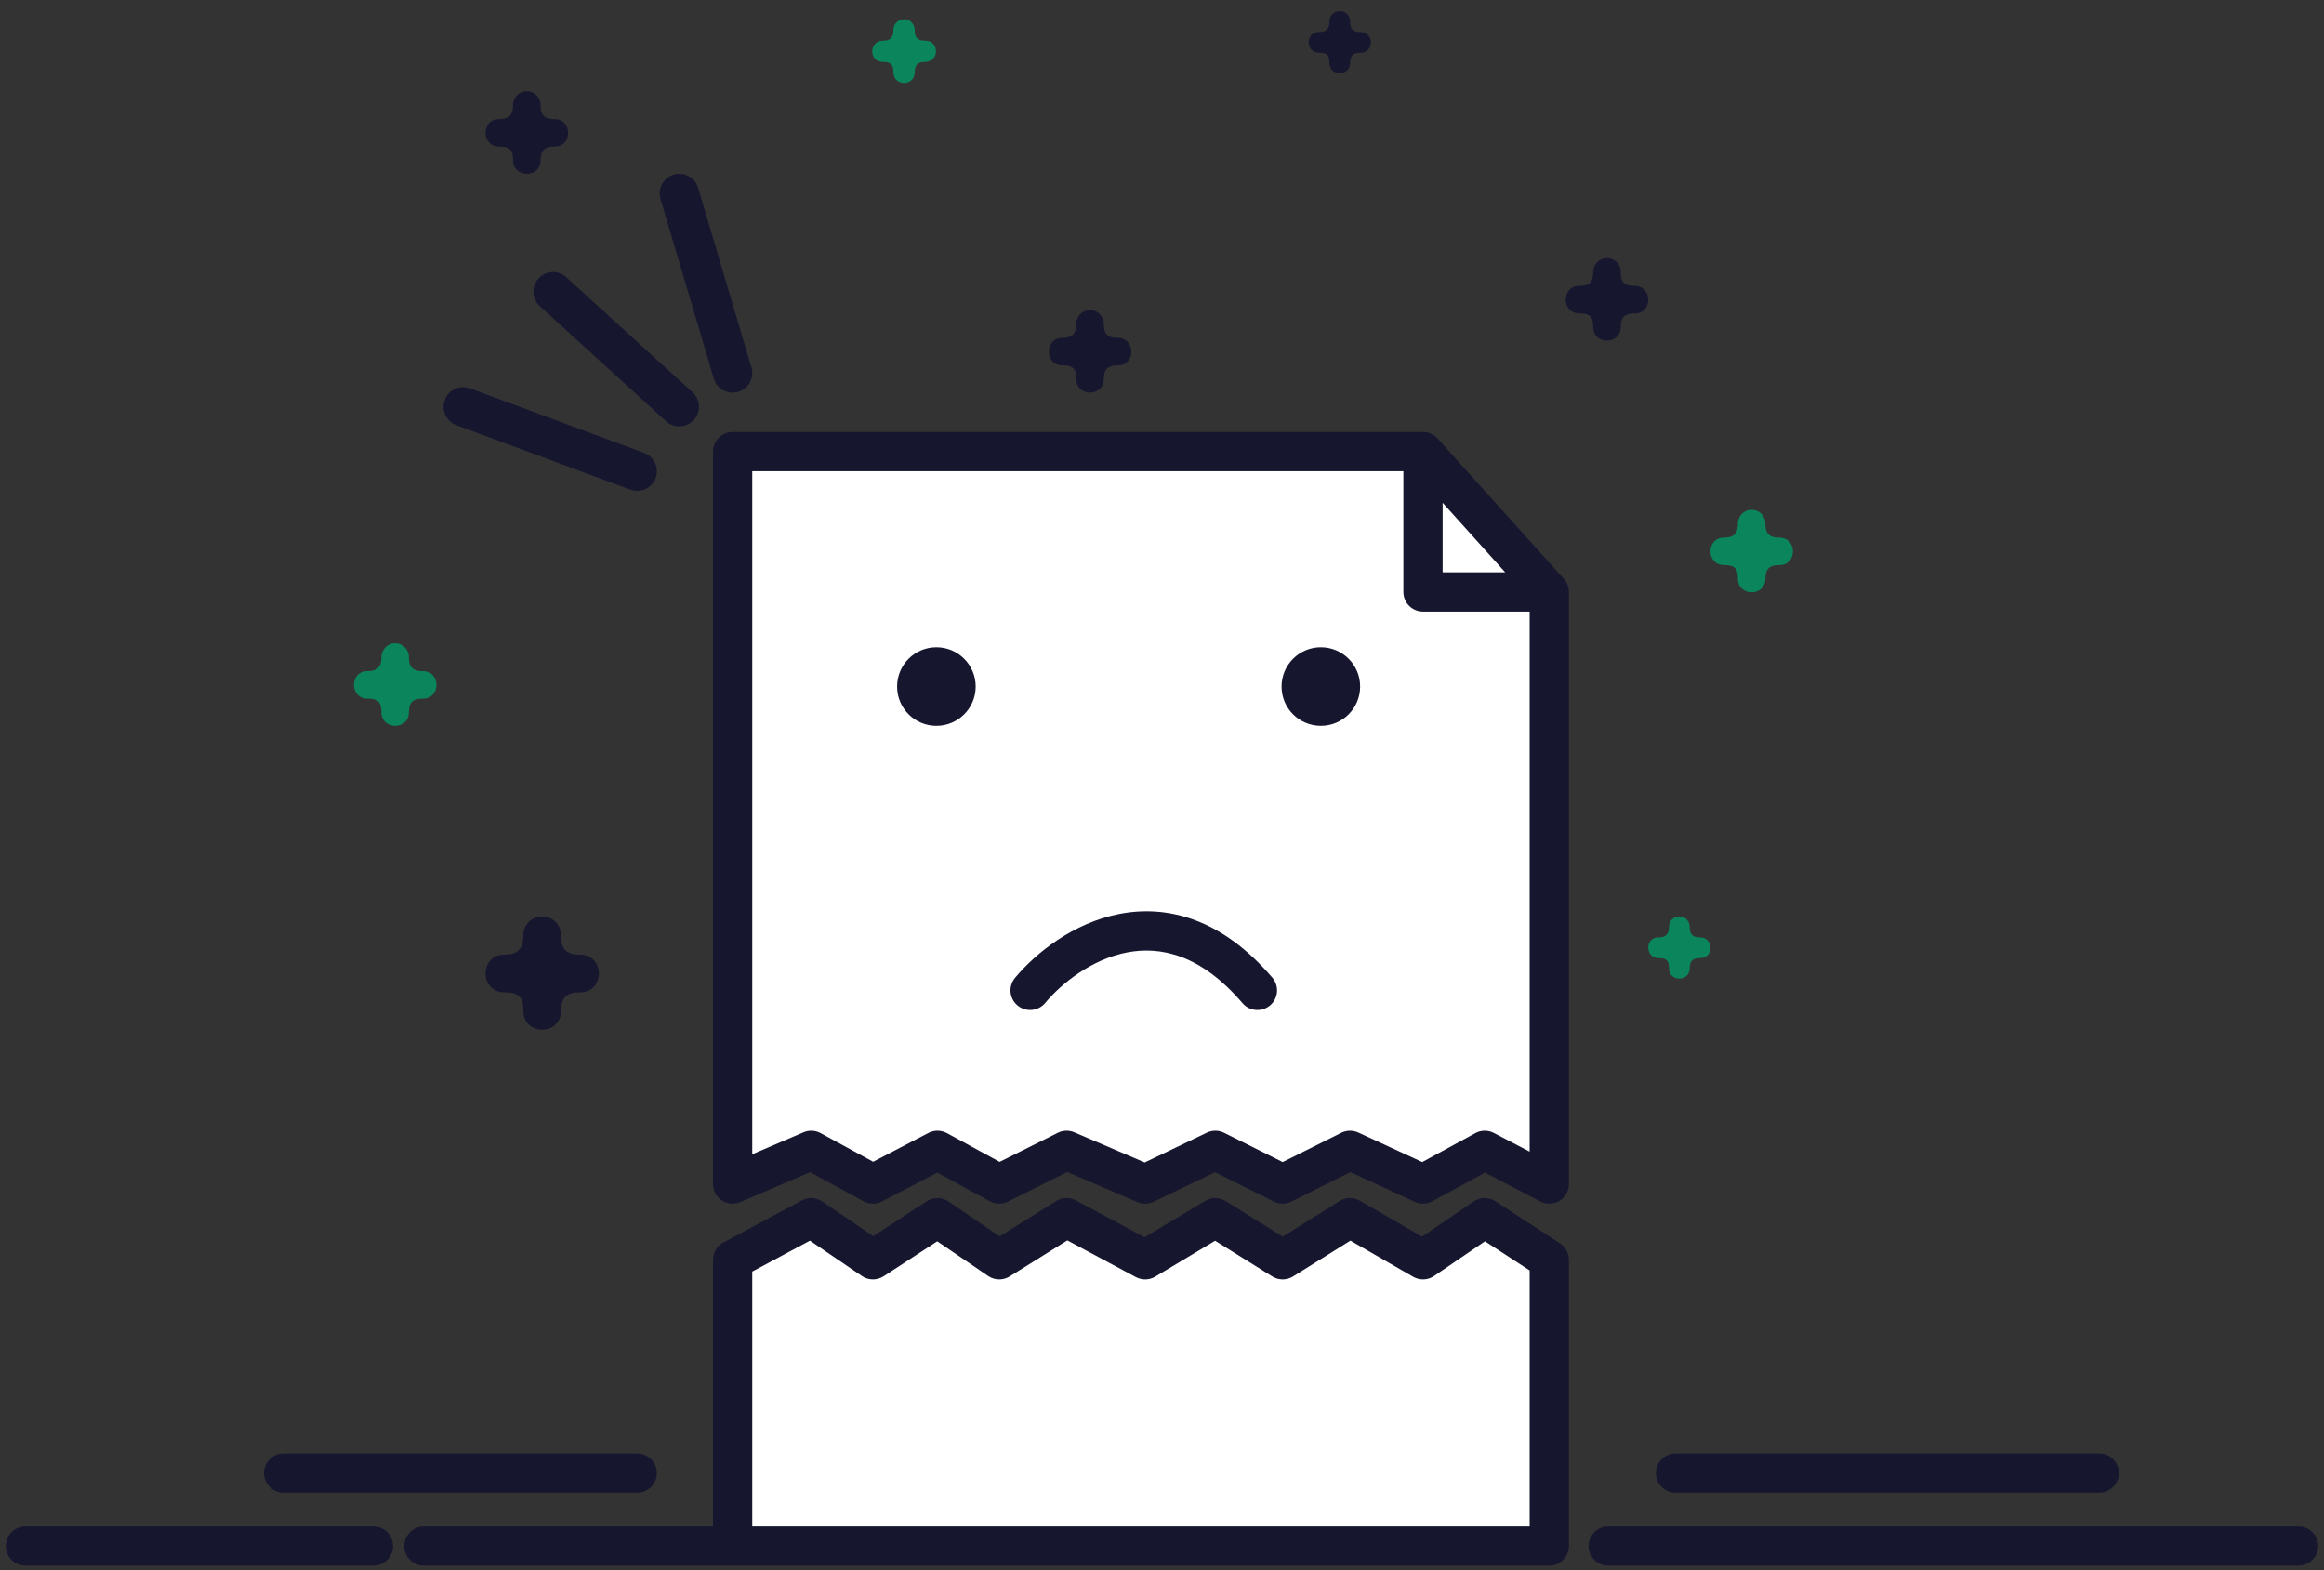<svg width="148" height="100" viewBox="0 0 148 100" fill="none" xmlns="http://www.w3.org/2000/svg">
<rect x="0" y="0" width="148" height="100" fill="#333333" stroke="none"/>
<path d="M46.656 75.407V28.762H90.621L98.663 37.697V75.407L94.552 73.262L90.621 75.407L85.974 73.262L81.685 75.407L77.396 73.262L72.928 75.407L67.924 73.262L63.634 75.407L59.703 73.262L55.592 75.407L51.66 73.262L46.656 75.407Z" fill="white"/>
<path d="M51.66 77.552L46.656 80.232V98.463H98.663V80.232L94.552 77.552L90.621 80.232L85.974 77.552L81.685 80.232L77.396 77.552L72.928 80.232L67.924 77.552L63.634 80.232L59.703 77.552L55.592 80.232L51.66 77.552Z" fill="white"/>
<path fill-rule="evenodd" clip-rule="evenodd" d="M42.905 11.122C43.567 10.926 44.262 11.303 44.459 11.965L47.855 23.403C48.051 24.065 47.674 24.76 47.012 24.957C46.35 25.153 45.654 24.776 45.458 24.114L42.062 12.676C41.866 12.015 42.243 11.319 42.905 11.122ZM34.294 17.734C34.759 17.224 35.55 17.187 36.06 17.652L44.102 24.98C44.613 25.445 44.65 26.235 44.184 26.746C43.72 27.256 42.929 27.293 42.419 26.828L34.376 19.5C33.866 19.035 33.829 18.245 34.294 17.734ZM28.327 25.469C28.567 24.822 29.287 24.492 29.934 24.732L41.014 28.842C41.662 29.082 41.992 29.802 41.752 30.449C41.512 31.096 40.792 31.426 40.145 31.186L29.064 27.076C28.417 26.836 28.087 26.116 28.327 25.469ZM45.406 28.762C45.406 28.072 45.966 27.512 46.656 27.512H90.621C90.975 27.512 91.313 27.662 91.55 27.926L99.592 36.862C99.799 37.091 99.913 37.389 99.913 37.698V75.407C99.913 75.844 99.685 76.25 99.311 76.476C98.937 76.703 98.472 76.718 98.085 76.516L94.566 74.679L91.219 76.505C90.872 76.694 90.456 76.708 90.097 76.542L85.996 74.649L82.244 76.525C81.892 76.701 81.478 76.701 81.126 76.525L77.384 74.655L73.469 76.534C73.144 76.69 72.767 76.698 72.435 76.556L67.964 74.64L64.193 76.525C63.827 76.708 63.395 76.701 63.036 76.505L59.69 74.679L56.17 76.516C55.801 76.708 55.359 76.704 54.993 76.505L51.595 74.651L47.149 76.556C46.762 76.722 46.319 76.682 45.968 76.451C45.617 76.219 45.406 75.827 45.406 75.407V28.762ZM47.906 30.012V73.512L51.168 72.114C51.52 71.963 51.922 71.982 52.259 72.165L55.605 73.99L59.124 72.154C59.494 71.962 59.935 71.966 60.301 72.165L63.66 73.997L67.365 72.145C67.693 71.98 68.078 71.969 68.416 72.114L72.898 74.035L76.855 72.136C77.203 71.969 77.609 71.972 77.955 72.145L81.685 74.01L85.415 72.145C85.755 71.975 86.153 71.969 86.498 72.128L90.574 74.009L93.954 72.165C94.32 71.966 94.761 71.962 95.131 72.154L97.413 73.345V38.948H90.621C89.93 38.948 89.371 38.388 89.371 37.698V30.012H47.906ZM91.871 32.019L95.856 36.448H91.871V32.019ZM71.771 60.657C69.549 61.087 67.63 62.592 66.561 63.876C66.119 64.406 65.33 64.478 64.8 64.036C64.27 63.594 64.198 62.806 64.64 62.276C65.953 60.7 68.341 58.774 71.296 58.203C74.371 57.608 77.834 58.526 81.027 62.264C81.475 62.789 81.413 63.578 80.888 64.026C80.363 64.475 79.574 64.412 79.126 63.888C76.456 60.762 73.873 60.251 71.771 60.657ZM51.07 76.45C51.481 76.23 51.98 76.257 52.364 76.519L55.608 78.73L59.02 76.505C59.443 76.229 59.99 76.235 60.407 76.519L63.664 78.74L67.261 76.492C67.641 76.254 68.119 76.238 68.514 76.45L72.893 78.796L76.752 76.48C77.155 76.238 77.66 76.243 78.058 76.492L81.685 78.759L85.312 76.492C85.704 76.247 86.198 76.238 86.599 76.469L90.565 78.757L93.848 76.519C94.265 76.235 94.813 76.229 95.235 76.505L99.346 79.186C99.7 79.416 99.913 79.81 99.913 80.233V98.463C99.913 99.154 99.353 99.713 98.663 99.713H46.656C46.201 99.713 45.406 99.713 45.406 99.713C45.406 99.713 44.967 99.713 44.512 99.713H26.997C26.307 99.713 25.747 99.154 25.747 98.463C25.747 97.773 26.307 97.213 26.997 97.213H44.512C44.862 97.213 45.406 97.213 45.406 97.213V80.233C45.406 79.772 45.66 79.348 46.066 79.131L51.07 76.45ZM47.906 80.981V97.213H97.413V80.91L94.568 79.054L91.325 81.265C90.928 81.536 90.412 81.555 89.996 81.315L86 79.01L82.347 81.293C81.942 81.546 81.428 81.546 81.022 81.293L77.382 79.018L73.571 81.305C73.194 81.531 72.725 81.542 72.337 81.335L67.972 78.996L64.297 81.293C63.876 81.555 63.34 81.545 62.93 81.265L59.687 79.054L56.275 81.28C55.852 81.555 55.305 81.55 54.888 81.265L51.582 79.012L47.906 80.981ZM16.811 93.817C16.811 93.127 17.371 92.567 18.061 92.567H40.58C41.27 92.567 41.83 93.127 41.83 93.817C41.83 94.507 41.27 95.067 40.58 95.067H18.061C17.371 95.067 16.811 94.507 16.811 93.817ZM105.455 93.817C105.455 93.127 106.015 92.567 106.705 92.567H133.692C134.382 92.567 134.942 93.127 134.942 93.817C134.942 94.507 134.382 95.067 133.692 95.067H106.705C106.015 95.067 105.455 94.507 105.455 93.817ZM0.369 98.463C0.369 97.773 0.929 97.213 1.619 97.213H23.78C24.471 97.213 25.03 97.773 25.03 98.463C25.03 99.154 24.471 99.713 23.78 99.713H1.619C0.929 99.713 0.369 99.154 0.369 98.463ZM101.166 98.463C101.166 97.773 101.726 97.213 102.416 97.213H108.135C108.662 97.213 109.297 97.213 109.297 97.213C109.297 97.213 109.931 97.213 110.458 97.213H146.381C147.071 97.213 147.631 97.773 147.631 98.463C147.631 99.154 147.071 99.713 146.381 99.713H110.458C109.931 99.713 109.297 99.713 109.297 99.713C109.297 99.713 108.662 99.713 108.135 99.713H102.416C101.726 99.713 101.166 99.154 101.166 98.463Z" fill="#16162F"/>
<path fill-rule="evenodd" clip-rule="evenodd" d="M69.405 19.748C68.921 19.748 68.535 20.154 68.543 20.637C68.543 21.244 68.283 21.52 67.681 21.52C66.497 21.492 66.497 23.288 67.681 23.271C68.261 23.271 68.543 23.431 68.543 24.116C68.526 25.3 70.311 25.3 70.294 24.116C70.294 23.495 70.585 23.271 71.159 23.271C72.344 23.299 72.344 21.503 71.159 21.52C70.379 21.52 70.294 21.073 70.294 20.637C70.3 20.143 69.899 19.741 69.405 19.748Z" fill="#16162F"/>
<path fill-rule="evenodd" clip-rule="evenodd" d="M34.508 58.364C33.845 58.364 33.315 58.92 33.326 59.584C33.326 60.418 32.969 60.795 32.143 60.795C30.517 60.767 30.517 63.222 32.143 63.199C32.939 63.199 33.326 63.42 33.326 64.358C33.303 65.984 35.752 65.984 35.729 64.358C35.729 63.506 36.128 63.199 36.917 63.199C38.542 63.227 38.542 60.772 36.917 60.795C35.845 60.795 35.729 60.182 35.729 59.584C35.737 58.906 35.187 58.353 34.508 58.364Z" fill="#16162F"/>
<path fill-rule="evenodd" clip-rule="evenodd" d="M33.536 5.815C33.052 5.815 32.666 6.22 32.674 6.704C32.674 7.311 32.414 7.586 31.812 7.586C30.628 7.558 30.628 9.354 31.812 9.337C32.392 9.337 32.674 9.497 32.674 10.182C32.657 11.366 34.442 11.366 34.425 10.182C34.425 9.561 34.715 9.337 35.29 9.337C36.474 9.365 36.474 7.569 35.29 7.586C34.509 7.586 34.425 7.14 34.425 6.704C34.43 6.21 34.03 5.807 33.536 5.815Z" fill="#16162F"/>
<path fill-rule="evenodd" clip-rule="evenodd" d="M85.311 0.704C84.947 0.71 84.656 1.01 84.662 1.374C84.662 1.832 84.466 2.039 84.012 2.039C83.12 2.025 83.12 3.371 84.012 3.359C84.449 3.359 84.662 3.479 84.662 3.995C84.648 4.887 85.994 4.887 85.981 3.995C85.981 3.527 86.2 3.359 86.633 3.359C87.526 3.387 87.526 2.027 86.633 2.039C86.045 2.039 85.981 1.703 85.981 1.374C85.987 1.002 85.684 0.698 85.311 0.704Z" fill="#16162F"/>
<path fill-rule="evenodd" clip-rule="evenodd" d="M111.538 32.466C111.054 32.466 110.668 32.872 110.676 33.355C110.676 33.962 110.417 34.238 109.814 34.238C108.63 34.21 108.63 36.006 109.814 35.989C110.394 35.989 110.676 36.148 110.676 36.834C110.659 38.018 112.444 38.018 112.427 36.834C112.427 36.212 112.718 35.989 113.292 35.989C114.477 36.017 114.477 34.221 113.292 34.238C112.512 34.238 112.427 33.791 112.427 33.355C112.433 32.861 112.032 32.458 111.538 32.466Z" fill="#0A855C"/>
<path fill-rule="evenodd" clip-rule="evenodd" d="M25.15 40.969C24.666 40.969 24.28 41.375 24.288 41.858C24.288 42.465 24.029 42.741 23.426 42.741C22.242 42.713 22.242 44.508 23.426 44.492C24.006 44.492 24.288 44.651 24.288 45.336C24.271 46.521 26.056 46.521 26.039 45.336C26.039 44.715 26.33 44.492 26.904 44.492C28.089 44.52 28.089 42.724 26.904 42.741C26.124 42.741 26.039 42.294 26.039 41.858C26.045 41.364 25.644 40.961 25.15 40.969Z" fill="#0A855C"/>
<path fill-rule="evenodd" clip-rule="evenodd" d="M106.935 58.363C106.57 58.363 106.279 58.669 106.285 59.033C106.285 59.491 106.09 59.698 105.636 59.698C104.743 59.67 104.743 61.03 105.636 61.018C106.073 61.018 106.285 61.138 106.285 61.654C106.271 62.547 107.617 62.547 107.605 61.654C107.605 61.186 107.824 61.018 108.257 61.018C109.149 61.046 109.149 59.685 108.257 59.698C107.668 59.698 107.605 59.361 107.605 59.033C107.61 58.661 107.307 58.358 106.935 58.363Z" fill="#0A855C"/>
<path fill-rule="evenodd" clip-rule="evenodd" d="M102.324 16.44C101.84 16.44 101.454 16.845 101.462 17.329C101.462 17.936 101.202 18.211 100.6 18.211C99.416 18.183 99.416 19.979 100.6 19.962C101.18 19.962 101.462 20.122 101.462 20.807C101.445 21.991 103.23 21.991 103.213 20.807C103.213 20.186 103.504 19.962 104.078 19.962C105.263 19.99 105.263 18.194 104.078 18.211C103.298 18.211 103.213 17.765 103.213 17.329C103.219 16.834 102.818 16.432 102.324 16.44Z" fill="#16162F"/>
<path fill-rule="evenodd" clip-rule="evenodd" d="M57.563 1.224C57.19 1.229 56.891 1.537 56.897 1.911C56.897 2.38 56.697 2.593 56.231 2.593C55.316 2.593 55.316 3.96 56.231 3.946C56.679 3.946 56.897 4.07 56.897 4.599C56.886 5.514 58.264 5.514 58.251 4.599C58.251 4.119 58.476 3.946 58.919 3.946C59.835 3.946 59.835 2.58 58.919 2.593C58.316 2.593 58.251 2.248 58.251 1.911C58.254 1.529 57.945 1.218 57.563 1.224Z" fill="#0A855C"/>
<path fill-rule="evenodd" clip-rule="evenodd" d="M59.632 46.225C61.014 46.225 62.134 45.105 62.134 43.723C62.134 42.341 61.014 41.221 59.632 41.221C58.25 41.221 57.13 42.341 57.13 43.723C57.13 45.105 58.25 46.225 59.632 46.225ZM84.116 46.225C85.498 46.225 86.618 45.105 86.618 43.723C86.618 42.341 85.498 41.221 84.116 41.221C82.735 41.221 81.614 42.341 81.614 43.723C81.614 45.105 82.735 46.225 84.116 46.225Z" fill="#16162F"/>
</svg>
